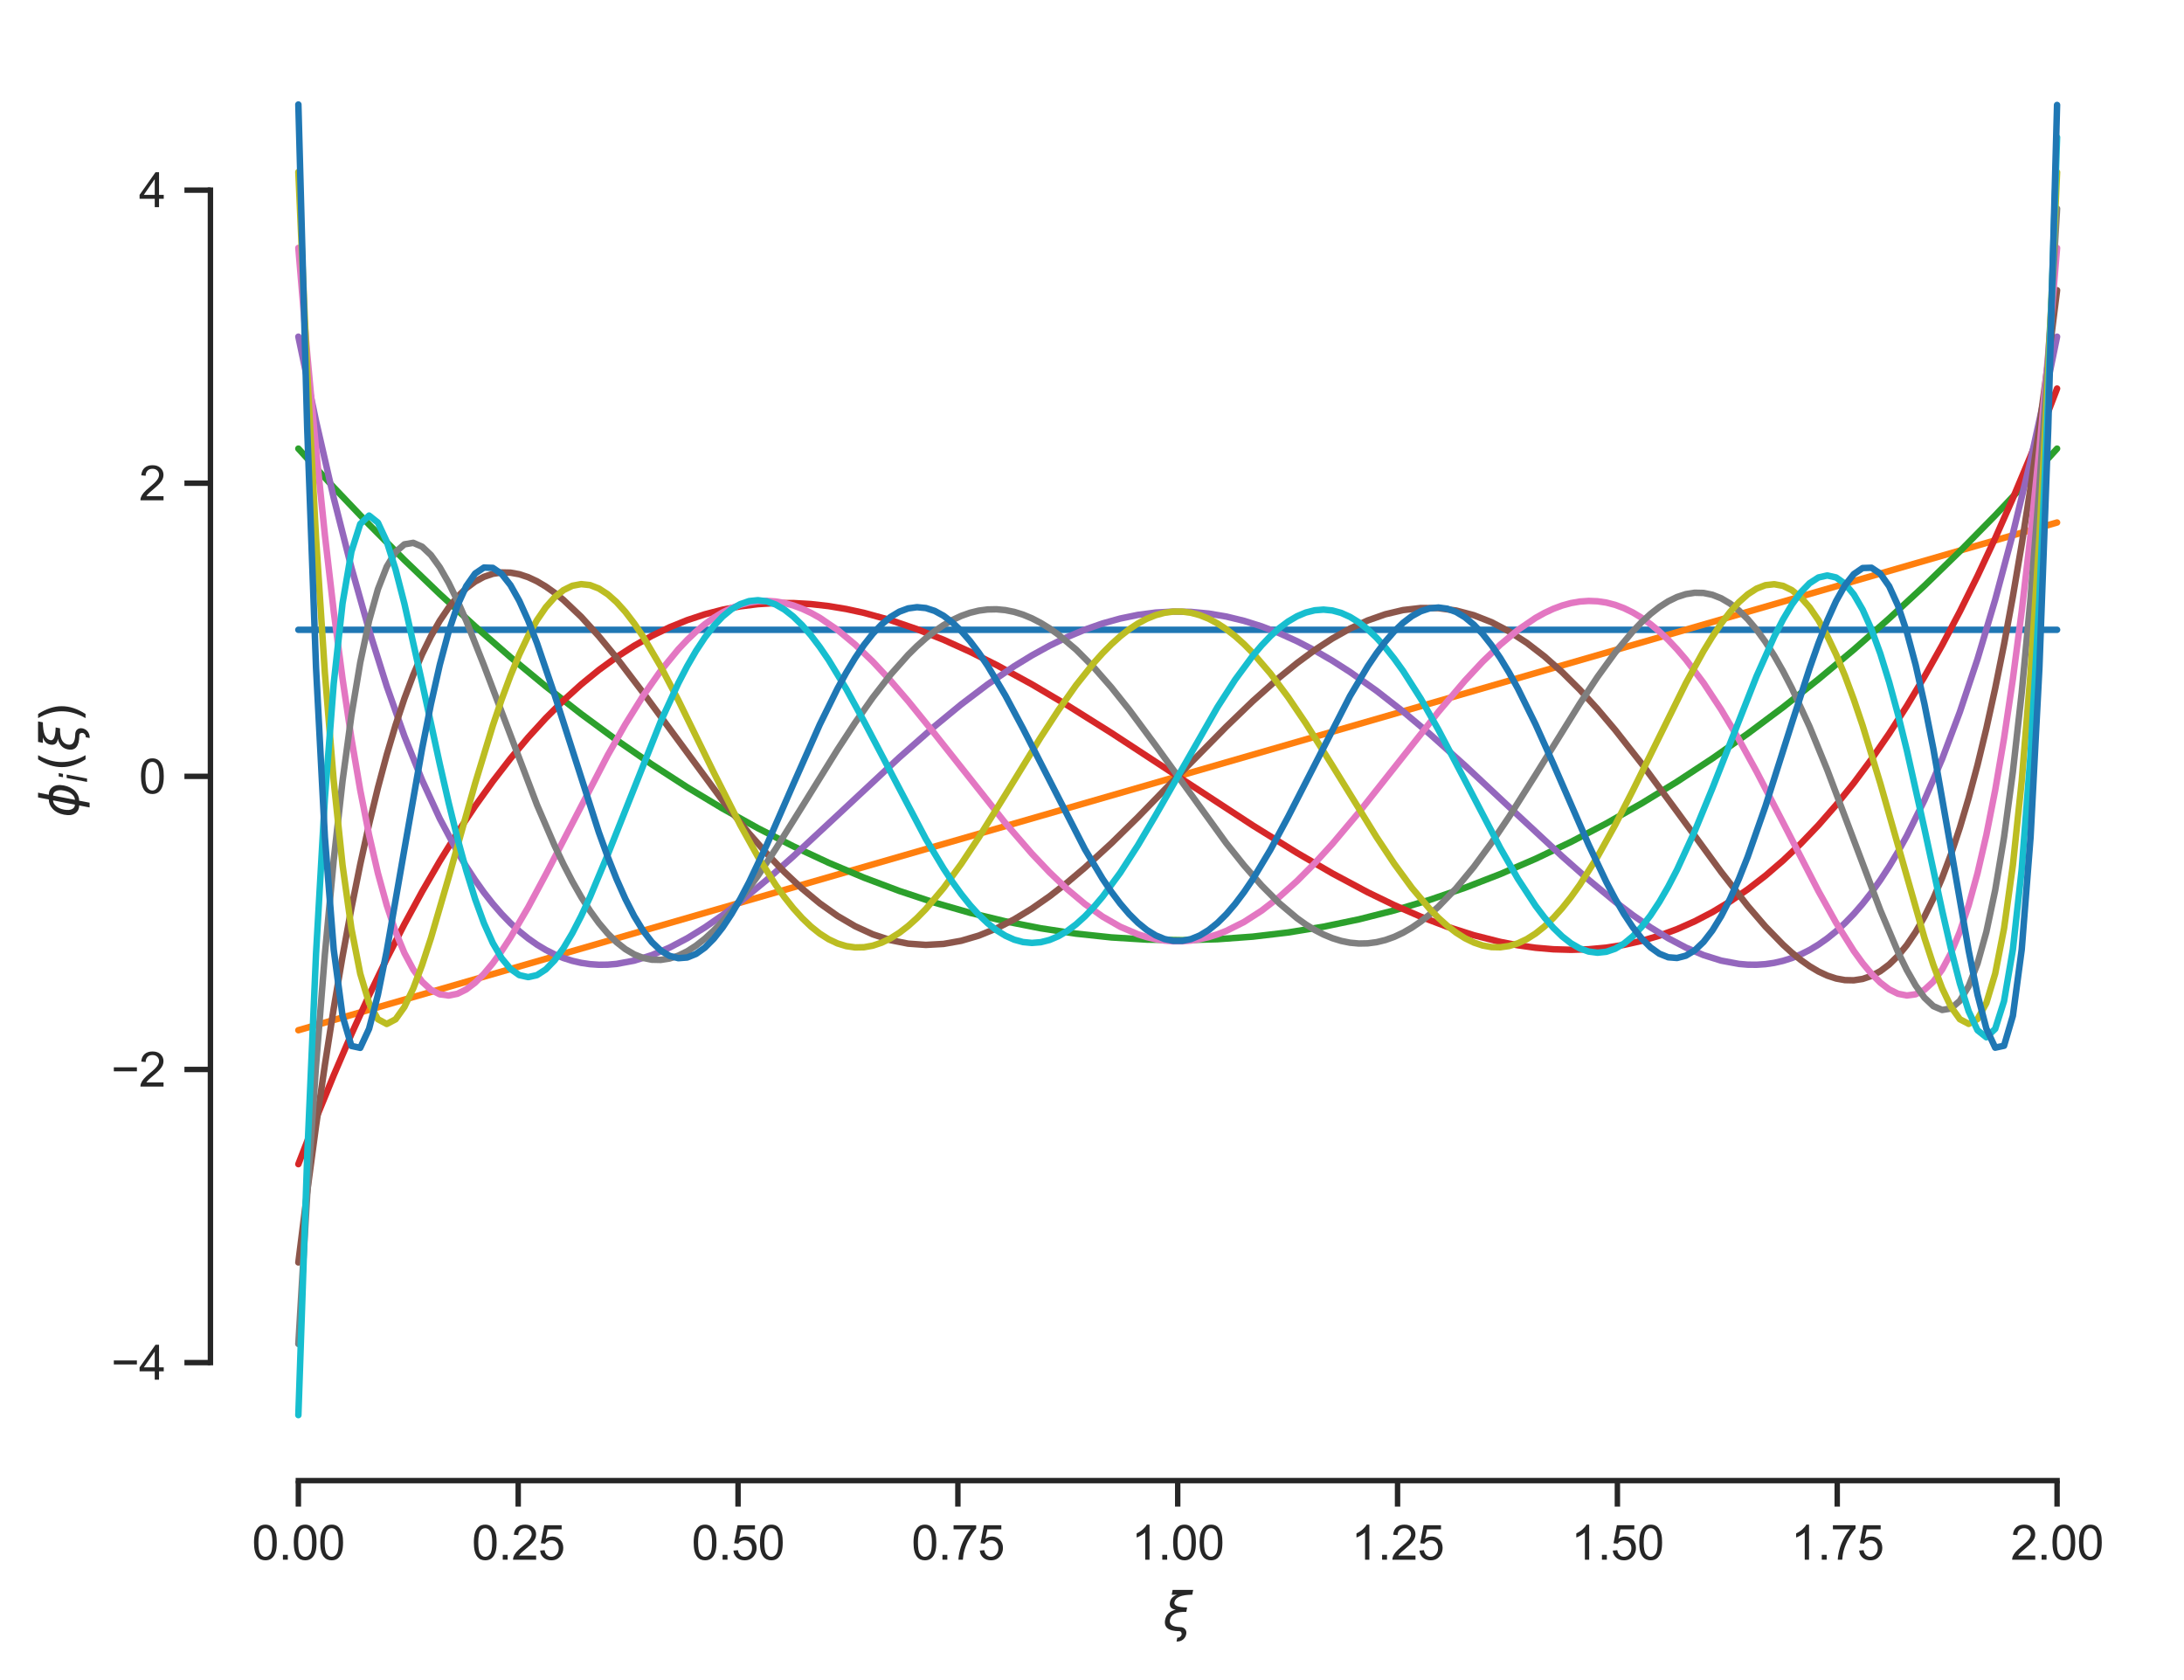 <?xml version="1.0" encoding="utf-8" standalone="no"?>
<!DOCTYPE svg PUBLIC "-//W3C//DTD SVG 1.1//EN"
  "http://www.w3.org/Graphics/SVG/1.1/DTD/svg11.dtd">
<svg xmlns:xlink="http://www.w3.org/1999/xlink" width="403.165pt" height="310.172pt" viewBox="0 0 403.165 310.172" xmlns="http://www.w3.org/2000/svg" version="1.1">
 <defs>
  <style type="text/css">*{stroke-linejoin: round; stroke-linecap: butt}</style>
 </defs>
 <g id="figure_1">
  <g id="patch_1">
   <path d="M 0 310.172 
L 403.165 310.172 
L 403.165 0 
L 0 0 
z
" style="fill: #ffffff"/>
  </g>
  <g id="axes_1">
   <g id="patch_2">
    <path d="M 38.845 273.312 
L 395.965 273.312 
L 395.965 7.2 
L 38.845 7.2 
z
" style="fill: #ffffff"/>
   </g>
   <g id="matplotlib.axis_1">
    <g id="xtick_1">
     <g id="line2d_1">
      <defs>
       <path id="md6986b0c62" d="M 0 0 
L 0 4.8 
" style="stroke: #262626"/>
      </defs>
      <g>
       <use xlink:href="#md6986b0c62" x="55.078" y="273.312" style="fill: #262626; stroke: #262626"/>
      </g>
     </g>
     <g id="text_1">
      <!-- 0.00 -->
      <g style="fill: #262626" transform="translate(46.515 287.911) scale(0.088 -0.088)">
       <defs>
        <path id="ArialMT-30" d="M 266 2259 
Q 266 3072 433 3567 
Q 600 4063 929 4331 
Q 1259 4600 1759 4600 
Q 2128 4600 2406 4451 
Q 2684 4303 2865 4023 
Q 3047 3744 3150 3342 
Q 3253 2941 3253 2259 
Q 3253 1453 3087 958 
Q 2922 463 2592 192 
Q 2263 -78 1759 -78 
Q 1097 -78 719 397 
Q 266 969 266 2259 
z
M 844 2259 
Q 844 1131 1108 757 
Q 1372 384 1759 384 
Q 2147 384 2411 759 
Q 2675 1134 2675 2259 
Q 2675 3391 2411 3762 
Q 2147 4134 1753 4134 
Q 1366 4134 1134 3806 
Q 844 3388 844 2259 
z
" transform="scale(0.016)"/>
        <path id="ArialMT-2e" d="M 581 0 
L 581 641 
L 1222 641 
L 1222 0 
L 581 0 
z
" transform="scale(0.016)"/>
       </defs>
       <use xlink:href="#ArialMT-30"/>
       <use xlink:href="#ArialMT-2e" x="55.615"/>
       <use xlink:href="#ArialMT-30" x="83.398"/>
       <use xlink:href="#ArialMT-30" x="139.014"/>
      </g>
     </g>
    </g>
    <g id="xtick_2">
     <g id="line2d_2">
      <g>
       <use xlink:href="#md6986b0c62" x="95.66" y="273.312" style="fill: #262626; stroke: #262626"/>
      </g>
     </g>
     <g id="text_2">
      <!-- 0.25 -->
      <g style="fill: #262626" transform="translate(87.097 287.911) scale(0.088 -0.088)">
       <defs>
        <path id="ArialMT-32" d="M 3222 541 
L 3222 0 
L 194 0 
Q 188 203 259 391 
Q 375 700 629 1000 
Q 884 1300 1366 1694 
Q 2113 2306 2375 2664 
Q 2638 3022 2638 3341 
Q 2638 3675 2398 3904 
Q 2159 4134 1775 4134 
Q 1369 4134 1125 3890 
Q 881 3647 878 3216 
L 300 3275 
Q 359 3922 746 4261 
Q 1134 4600 1788 4600 
Q 2447 4600 2831 4234 
Q 3216 3869 3216 3328 
Q 3216 3053 3103 2787 
Q 2991 2522 2730 2228 
Q 2469 1934 1863 1422 
Q 1356 997 1212 845 
Q 1069 694 975 541 
L 3222 541 
z
" transform="scale(0.016)"/>
        <path id="ArialMT-35" d="M 266 1200 
L 856 1250 
Q 922 819 1161 601 
Q 1400 384 1738 384 
Q 2144 384 2425 690 
Q 2706 997 2706 1503 
Q 2706 1984 2436 2262 
Q 2166 2541 1728 2541 
Q 1456 2541 1237 2417 
Q 1019 2294 894 2097 
L 366 2166 
L 809 4519 
L 3088 4519 
L 3088 3981 
L 1259 3981 
L 1013 2750 
Q 1425 3038 1878 3038 
Q 2478 3038 2890 2622 
Q 3303 2206 3303 1553 
Q 3303 931 2941 478 
Q 2500 -78 1738 -78 
Q 1113 -78 717 272 
Q 322 622 266 1200 
z
" transform="scale(0.016)"/>
       </defs>
       <use xlink:href="#ArialMT-30"/>
       <use xlink:href="#ArialMT-2e" x="55.615"/>
       <use xlink:href="#ArialMT-32" x="83.398"/>
       <use xlink:href="#ArialMT-35" x="139.014"/>
      </g>
     </g>
    </g>
    <g id="xtick_3">
     <g id="line2d_3">
      <g>
       <use xlink:href="#md6986b0c62" x="136.242" y="273.312" style="fill: #262626; stroke: #262626"/>
      </g>
     </g>
     <g id="text_3">
      <!-- 0.50 -->
      <g style="fill: #262626" transform="translate(127.679 287.911) scale(0.088 -0.088)">
       <use xlink:href="#ArialMT-30"/>
       <use xlink:href="#ArialMT-2e" x="55.615"/>
       <use xlink:href="#ArialMT-35" x="83.398"/>
       <use xlink:href="#ArialMT-30" x="139.014"/>
      </g>
     </g>
    </g>
    <g id="xtick_4">
     <g id="line2d_4">
      <g>
       <use xlink:href="#md6986b0c62" x="176.824" y="273.312" style="fill: #262626; stroke: #262626"/>
      </g>
     </g>
     <g id="text_4">
      <!-- 0.75 -->
      <g style="fill: #262626" transform="translate(168.261 287.911) scale(0.088 -0.088)">
       <defs>
        <path id="ArialMT-37" d="M 303 3981 
L 303 4522 
L 3269 4522 
L 3269 4084 
Q 2831 3619 2401 2847 
Q 1972 2075 1738 1259 
Q 1569 684 1522 0 
L 944 0 
Q 953 541 1156 1306 
Q 1359 2072 1739 2783 
Q 2119 3494 2547 3981 
L 303 3981 
z
" transform="scale(0.016)"/>
       </defs>
       <use xlink:href="#ArialMT-30"/>
       <use xlink:href="#ArialMT-2e" x="55.615"/>
       <use xlink:href="#ArialMT-37" x="83.398"/>
       <use xlink:href="#ArialMT-35" x="139.014"/>
      </g>
     </g>
    </g>
    <g id="xtick_5">
     <g id="line2d_5">
      <g>
       <use xlink:href="#md6986b0c62" x="217.405" y="273.312" style="fill: #262626; stroke: #262626"/>
      </g>
     </g>
     <g id="text_5">
      <!-- 1.00 -->
      <g style="fill: #262626" transform="translate(208.843 287.911) scale(0.088 -0.088)">
       <defs>
        <path id="ArialMT-31" d="M 2384 0 
L 1822 0 
L 1822 3584 
Q 1619 3391 1289 3197 
Q 959 3003 697 2906 
L 697 3450 
Q 1169 3672 1522 3987 
Q 1875 4303 2022 4600 
L 2384 4600 
L 2384 0 
z
" transform="scale(0.016)"/>
       </defs>
       <use xlink:href="#ArialMT-31"/>
       <use xlink:href="#ArialMT-2e" x="55.615"/>
       <use xlink:href="#ArialMT-30" x="83.398"/>
       <use xlink:href="#ArialMT-30" x="139.014"/>
      </g>
     </g>
    </g>
    <g id="xtick_6">
     <g id="line2d_6">
      <g>
       <use xlink:href="#md6986b0c62" x="257.987" y="273.312" style="fill: #262626; stroke: #262626"/>
      </g>
     </g>
     <g id="text_6">
      <!-- 1.25 -->
      <g style="fill: #262626" transform="translate(249.424 287.911) scale(0.088 -0.088)">
       <use xlink:href="#ArialMT-31"/>
       <use xlink:href="#ArialMT-2e" x="55.615"/>
       <use xlink:href="#ArialMT-32" x="83.398"/>
       <use xlink:href="#ArialMT-35" x="139.014"/>
      </g>
     </g>
    </g>
    <g id="xtick_7">
     <g id="line2d_7">
      <g>
       <use xlink:href="#md6986b0c62" x="298.569" y="273.312" style="fill: #262626; stroke: #262626"/>
      </g>
     </g>
     <g id="text_7">
      <!-- 1.50 -->
      <g style="fill: #262626" transform="translate(290.006 287.911) scale(0.088 -0.088)">
       <use xlink:href="#ArialMT-31"/>
       <use xlink:href="#ArialMT-2e" x="55.615"/>
       <use xlink:href="#ArialMT-35" x="83.398"/>
       <use xlink:href="#ArialMT-30" x="139.014"/>
      </g>
     </g>
    </g>
    <g id="xtick_8">
     <g id="line2d_8">
      <g>
       <use xlink:href="#md6986b0c62" x="339.151" y="273.312" style="fill: #262626; stroke: #262626"/>
      </g>
     </g>
     <g id="text_8">
      <!-- 1.75 -->
      <g style="fill: #262626" transform="translate(330.588 287.911) scale(0.088 -0.088)">
       <use xlink:href="#ArialMT-31"/>
       <use xlink:href="#ArialMT-2e" x="55.615"/>
       <use xlink:href="#ArialMT-37" x="83.398"/>
       <use xlink:href="#ArialMT-35" x="139.014"/>
      </g>
     </g>
    </g>
    <g id="xtick_9">
     <g id="line2d_9">
      <g>
       <use xlink:href="#md6986b0c62" x="379.733" y="273.312" style="fill: #262626; stroke: #262626"/>
      </g>
     </g>
     <g id="text_9">
      <!-- 2.00 -->
      <g style="fill: #262626" transform="translate(371.17 287.911) scale(0.088 -0.088)">
       <use xlink:href="#ArialMT-32"/>
       <use xlink:href="#ArialMT-2e" x="55.615"/>
       <use xlink:href="#ArialMT-30" x="83.398"/>
       <use xlink:href="#ArialMT-30" x="139.014"/>
      </g>
     </g>
    </g>
    <g id="text_10">
     <!-- $\xi$ -->
     <g style="fill: #262626" transform="translate(214.717 300.956) scale(0.096 -0.096)">
      <defs>
       <path id="DejaVuSans-Oblique-3be" d="M 2016 397 
Q 2428 394 2628 159 
Q 2844 -88 2772 -463 
Q 2700 -822 2422 -1072 
Q 2119 -1344 1609 -1344 
Q 1656 -1109 1700 -872 
Q 1913 -888 2072 -750 
Q 2194 -641 2216 -525 
Q 2247 -359 2175 -222 
Q 2100 -91 1922 -91 
Q -25 -91 241 1275 
Q 422 2213 1516 2488 
Q 663 2600 822 3413 
Q 941 4028 1678 4284 
L 1028 4284 
L 1141 4863 
L 3606 4863 
L 3494 4284 
Q 1528 4284 1350 3375 
Q 1234 2778 2881 2750 
L 2778 2219 
Q 1009 2288 819 1275 
Q 659 428 2016 397 
z
" transform="scale(0.016)"/>
      </defs>
      <use xlink:href="#DejaVuSans-Oblique-3be" transform="translate(0 0.016)"/>
     </g>
    </g>
   </g>
   <g id="matplotlib.axis_2">
    <g id="ytick_1">
     <g id="line2d_10">
      <defs>
       <path id="mecb8bf70ba" d="M 0 0 
L -4.8 0 
" style="stroke: #262626"/>
      </defs>
      <g>
       <use xlink:href="#mecb8bf70ba" x="38.845" y="251.528" style="fill: #262626; stroke: #262626"/>
      </g>
     </g>
     <g id="text_11">
      <!-- −4 -->
      <g style="fill: #262626" transform="translate(20.512 254.678) scale(0.088 -0.088)">
       <defs>
        <path id="ArialMT-2212" d="M 3381 1997 
L 356 1997 
L 356 2522 
L 3381 2522 
L 3381 1997 
z
" transform="scale(0.016)"/>
        <path id="ArialMT-34" d="M 2069 0 
L 2069 1097 
L 81 1097 
L 81 1613 
L 2172 4581 
L 2631 4581 
L 2631 1613 
L 3250 1613 
L 3250 1097 
L 2631 1097 
L 2631 0 
L 2069 0 
z
M 2069 1613 
L 2069 3678 
L 634 1613 
L 2069 1613 
z
" transform="scale(0.016)"/>
       </defs>
       <use xlink:href="#ArialMT-2212"/>
       <use xlink:href="#ArialMT-34" x="58.398"/>
      </g>
     </g>
    </g>
    <g id="ytick_2">
     <g id="line2d_11">
      <g>
       <use xlink:href="#mecb8bf70ba" x="38.845" y="197.419" style="fill: #262626; stroke: #262626"/>
      </g>
     </g>
     <g id="text_12">
      <!-- −2 -->
      <g style="fill: #262626" transform="translate(20.512 200.569) scale(0.088 -0.088)">
       <use xlink:href="#ArialMT-2212"/>
       <use xlink:href="#ArialMT-32" x="58.398"/>
      </g>
     </g>
    </g>
    <g id="ytick_3">
     <g id="line2d_12">
      <g>
       <use xlink:href="#mecb8bf70ba" x="38.845" y="143.31" style="fill: #262626; stroke: #262626"/>
      </g>
     </g>
     <g id="text_13">
      <!-- 0 -->
      <g style="fill: #262626" transform="translate(25.652 146.46) scale(0.088 -0.088)">
       <use xlink:href="#ArialMT-30"/>
      </g>
     </g>
    </g>
    <g id="ytick_4">
     <g id="line2d_13">
      <g>
       <use xlink:href="#mecb8bf70ba" x="38.845" y="89.201" style="fill: #262626; stroke: #262626"/>
      </g>
     </g>
     <g id="text_14">
      <!-- 2 -->
      <g style="fill: #262626" transform="translate(25.652 92.351) scale(0.088 -0.088)">
       <use xlink:href="#ArialMT-32"/>
      </g>
     </g>
    </g>
    <g id="ytick_5">
     <g id="line2d_14">
      <g>
       <use xlink:href="#mecb8bf70ba" x="38.845" y="35.092" style="fill: #262626; stroke: #262626"/>
      </g>
     </g>
     <g id="text_15">
      <!-- 4 -->
      <g style="fill: #262626" transform="translate(25.652 38.241) scale(0.088 -0.088)">
       <use xlink:href="#ArialMT-34"/>
      </g>
     </g>
    </g>
    <g id="text_16">
     <!-- $\phi_i(\xi)$ -->
     <g style="fill: #262626" transform="translate(14.496 150.912) rotate(-90) scale(0.096 -0.096)">
      <defs>
       <path id="DejaVuSans-Oblique-3d5" d="M 2991 4863 
L 2738 3572 
Q 3363 3572 3684 3094 
Q 4016 2606 3850 1747 
Q 3681 888 3159 400 
Q 2653 -78 2028 -78 
L 1784 -1331 
L 1213 -1331 
L 1456 -78 
Q 834 -78 509 400 
Q 178 888 347 1747 
Q 513 2606 1034 3094 
Q 1544 3572 2166 3572 
L 2419 4863 
L 2991 4863 
z
M 2128 434 
Q 2481 434 2784 756 
Q 3116 1116 3244 1747 
Q 3369 2372 3169 2738 
Q 2991 3059 2638 3059 
L 2128 434 
z
M 1556 434 
L 2066 3059 
Q 1716 3059 1413 2738 
Q 1072 2372 953 1747 
Q 834 1116 1028 756 
Q 1203 434 1556 434 
z
" transform="scale(0.016)"/>
       <path id="DejaVuSans-Oblique-69" d="M 1172 4863 
L 1747 4863 
L 1606 4134 
L 1031 4134 
L 1172 4863 
z
M 909 3500 
L 1484 3500 
L 800 0 
L 225 0 
L 909 3500 
z
" transform="scale(0.016)"/>
       <path id="DejaVuSans-28" d="M 1984 4856 
Q 1566 4138 1362 3434 
Q 1159 2731 1159 2009 
Q 1159 1288 1364 580 
Q 1569 -128 1984 -844 
L 1484 -844 
Q 1016 -109 783 600 
Q 550 1309 550 2009 
Q 550 2706 781 3412 
Q 1013 4119 1484 4856 
L 1984 4856 
z
" transform="scale(0.016)"/>
       <path id="DejaVuSans-29" d="M 513 4856 
L 1013 4856 
Q 1481 4119 1714 3412 
Q 1947 2706 1947 2009 
Q 1947 1309 1714 600 
Q 1481 -109 1013 -844 
L 513 -844 
Q 928 -128 1133 580 
Q 1338 1288 1338 2009 
Q 1338 2731 1133 3434 
Q 928 4138 513 4856 
z
" transform="scale(0.016)"/>
      </defs>
      <use xlink:href="#DejaVuSans-Oblique-3d5" transform="translate(0 0.016)"/>
      <use xlink:href="#DejaVuSans-Oblique-69" transform="translate(65.967 -16.391) scale(0.7)"/>
      <use xlink:href="#DejaVuSans-28" transform="translate(88.149 0.016)"/>
      <use xlink:href="#DejaVuSans-Oblique-3be" transform="translate(127.163 0.016)"/>
      <use xlink:href="#DejaVuSans-29" transform="translate(182.925 0.016)"/>
     </g>
    </g>
   </g>
   <g id="line2d_15">
    <path d="M 55.078 116.256 
L 379.733 116.256 
L 379.733 116.256 
" clip-path="url(#p1dd18bdf56)" style="fill: none; stroke: #1f77b4; stroke-width: 1.2; stroke-linecap: round"/>
   </g>
   <g id="line2d_16">
    <path d="M 55.078 190.171 
L 379.733 96.45 
L 379.733 96.45 
" clip-path="url(#p1dd18bdf56)" style="fill: none; stroke: #ff7f0e; stroke-width: 1.2; stroke-linecap: round"/>
   </g>
   <g id="line2d_17">
    <path d="M 55.078 82.815 
L 61.604 89.964 
L 68.13 96.82 
L 74.655 103.383 
L 81.181 109.652 
L 87.707 115.628 
L 94.232 121.311 
L 100.758 126.7 
L 107.284 131.796 
L 113.81 136.599 
L 120.335 141.108 
L 126.861 145.324 
L 133.387 149.247 
L 139.912 152.877 
L 146.438 156.213 
L 152.964 159.256 
L 159.49 162.006 
L 166.015 164.462 
L 172.541 166.625 
L 179.067 168.495 
L 185.592 170.071 
L 192.118 171.355 
L 198.644 172.344 
L 205.17 173.041 
L 211.695 173.444 
L 218.221 173.554 
L 224.747 173.371 
L 231.273 172.894 
L 237.798 172.125 
L 244.324 171.061 
L 250.85 169.705 
L 257.375 168.055 
L 263.901 166.112 
L 270.427 163.876 
L 276.953 161.346 
L 283.478 158.523 
L 290.004 155.407 
L 296.53 151.997 
L 303.055 148.294 
L 309.581 144.298 
L 316.107 140.009 
L 322.633 135.426 
L 329.158 130.55 
L 335.684 125.38 
L 342.21 119.918 
L 348.735 114.162 
L 355.261 108.113 
L 361.787 101.77 
L 368.313 95.134 
L 374.838 88.205 
L 379.733 82.816 
L 379.733 82.816 
" clip-path="url(#p1dd18bdf56)" style="fill: none; stroke: #2ca02c; stroke-width: 1.2; stroke-linecap: round"/>
   </g>
   <g id="line2d_18">
    <path d="M 55.078 214.891 
L 58.341 206.473 
L 61.604 198.481 
L 64.867 190.905 
L 68.13 183.736 
L 71.392 176.967 
L 74.655 170.587 
L 77.918 164.589 
L 81.181 158.964 
L 84.444 153.703 
L 87.707 148.798 
L 90.97 144.239 
L 94.232 140.018 
L 97.495 136.126 
L 100.758 132.554 
L 104.021 129.295 
L 107.284 126.338 
L 110.547 123.676 
L 113.81 121.299 
L 117.072 119.199 
L 120.335 117.367 
L 123.598 115.795 
L 126.861 114.473 
L 130.124 113.394 
L 133.387 112.547 
L 136.65 111.926 
L 139.912 111.52 
L 143.175 111.321 
L 146.438 111.32 
L 149.701 111.509 
L 152.964 111.879 
L 156.227 112.422 
L 159.49 113.128 
L 164.384 114.474 
L 169.278 116.139 
L 174.172 118.093 
L 179.067 120.308 
L 183.961 122.753 
L 190.487 126.32 
L 197.013 130.176 
L 205.17 135.294 
L 216.59 142.771 
L 231.273 152.372 
L 239.43 157.433 
L 245.955 161.223 
L 252.481 164.708 
L 257.375 167.079 
L 262.27 169.21 
L 267.164 171.071 
L 272.058 172.633 
L 276.953 173.867 
L 280.215 174.492 
L 283.478 174.949 
L 286.741 175.23 
L 290.004 175.325 
L 293.267 175.226 
L 296.53 174.925 
L 299.793 174.412 
L 303.055 173.679 
L 306.318 172.717 
L 309.581 171.517 
L 312.844 170.071 
L 316.107 168.37 
L 319.37 166.406 
L 322.633 164.168 
L 325.895 161.65 
L 329.158 158.841 
L 332.421 155.734 
L 335.684 152.32 
L 338.947 148.589 
L 342.21 144.534 
L 345.473 140.145 
L 348.735 135.413 
L 351.998 130.331 
L 355.261 124.889 
L 358.524 119.079 
L 361.787 112.891 
L 365.05 106.318 
L 368.313 99.349 
L 371.575 91.978 
L 374.838 84.195 
L 378.101 75.991 
L 379.733 71.728 
L 379.733 71.728 
" clip-path="url(#p1dd18bdf56)" style="fill: none; stroke: #d62728; stroke-width: 1.2; stroke-linecap: round"/>
   </g>
   <g id="line2d_19">
    <path d="M 55.078 62.147 
L 58.341 77.734 
L 61.604 91.914 
L 64.867 104.754 
L 68.13 116.32 
L 71.392 126.676 
L 74.655 135.885 
L 77.918 144.008 
L 81.181 151.106 
L 84.444 157.237 
L 86.075 159.958 
L 87.707 162.459 
L 89.338 164.747 
L 90.97 166.828 
L 92.601 168.71 
L 94.232 170.399 
L 95.864 171.901 
L 97.495 173.224 
L 99.127 174.373 
L 100.758 175.355 
L 102.39 176.177 
L 104.021 176.844 
L 105.652 177.362 
L 107.284 177.738 
L 108.915 177.977 
L 110.547 178.086 
L 112.178 178.069 
L 113.81 177.933 
L 117.072 177.326 
L 120.335 176.306 
L 123.598 174.917 
L 126.861 173.198 
L 130.124 171.19 
L 133.387 168.93 
L 136.65 166.454 
L 141.544 162.413 
L 146.438 158.079 
L 154.595 150.488 
L 166.015 139.818 
L 172.541 134.059 
L 177.435 130.03 
L 182.33 126.319 
L 187.224 122.98 
L 190.487 120.984 
L 193.75 119.186 
L 197.013 117.598 
L 200.275 116.228 
L 203.538 115.085 
L 206.801 114.175 
L 210.064 113.504 
L 213.327 113.075 
L 216.59 112.891 
L 219.853 112.952 
L 223.115 113.259 
L 226.378 113.809 
L 229.641 114.6 
L 232.904 115.627 
L 236.167 116.884 
L 239.43 118.364 
L 242.693 120.058 
L 245.955 121.956 
L 249.218 124.047 
L 254.113 127.515 
L 259.007 131.338 
L 263.901 135.459 
L 270.427 141.308 
L 280.215 150.485 
L 288.373 158.077 
L 293.267 162.41 
L 298.161 166.451 
L 301.424 168.927 
L 304.687 171.187 
L 307.95 173.195 
L 311.213 174.914 
L 314.475 176.303 
L 317.738 177.323 
L 321.001 177.931 
L 322.633 178.067 
L 324.264 178.083 
L 325.895 177.975 
L 327.527 177.736 
L 329.158 177.36 
L 330.79 176.842 
L 332.421 176.175 
L 334.053 175.353 
L 335.684 174.371 
L 337.315 173.222 
L 338.947 171.9 
L 340.578 170.397 
L 342.21 168.709 
L 343.841 166.827 
L 345.473 164.746 
L 347.104 162.459 
L 348.735 159.958 
L 350.367 157.237 
L 351.998 154.288 
L 355.261 147.681 
L 358.524 140.079 
L 361.787 131.421 
L 365.05 121.647 
L 368.313 110.695 
L 371.575 98.5 
L 374.838 84.999 
L 378.101 70.125 
L 379.733 62.151 
L 379.733 62.151 
" clip-path="url(#p1dd18bdf56)" style="fill: none; stroke: #9467bd; stroke-width: 1.2; stroke-linecap: round"/>
   </g>
   <g id="line2d_20">
    <path d="M 55.078 233.039 
L 56.71 219.981 
L 58.341 207.837 
L 59.972 196.57 
L 61.604 186.143 
L 63.235 176.522 
L 64.867 167.673 
L 66.498 159.561 
L 68.13 152.153 
L 69.761 145.419 
L 71.392 139.325 
L 73.024 133.843 
L 74.655 128.942 
L 76.287 124.593 
L 77.918 120.769 
L 79.55 117.442 
L 81.181 114.585 
L 82.812 112.173 
L 84.444 110.179 
L 86.075 108.581 
L 87.707 107.353 
L 89.338 106.474 
L 90.97 105.92 
L 92.601 105.671 
L 94.232 105.704 
L 95.864 106 
L 97.495 106.539 
L 99.127 107.302 
L 100.758 108.27 
L 102.39 109.426 
L 104.021 110.753 
L 107.284 113.854 
L 110.547 117.446 
L 113.81 121.416 
L 118.704 127.845 
L 133.387 147.782 
L 138.281 153.843 
L 141.544 157.561 
L 144.807 160.973 
L 148.07 164.045 
L 151.332 166.749 
L 154.595 169.065 
L 157.858 170.974 
L 161.121 172.468 
L 164.384 173.54 
L 167.647 174.19 
L 170.91 174.421 
L 174.172 174.241 
L 177.435 173.662 
L 180.698 172.701 
L 183.961 171.375 
L 187.224 169.707 
L 190.487 167.722 
L 193.75 165.448 
L 197.013 162.914 
L 200.275 160.152 
L 205.17 155.657 
L 210.064 150.845 
L 219.853 140.772 
L 226.378 134.136 
L 231.273 129.416 
L 236.167 125.054 
L 239.43 122.402 
L 242.693 119.994 
L 245.955 117.862 
L 249.218 116.032 
L 252.481 114.533 
L 255.744 113.387 
L 259.007 112.615 
L 262.27 112.235 
L 265.533 112.26 
L 268.795 112.7 
L 272.058 113.561 
L 275.321 114.845 
L 278.584 116.548 
L 281.847 118.663 
L 285.11 121.175 
L 288.373 124.067 
L 291.635 127.313 
L 294.898 130.883 
L 298.161 134.74 
L 303.055 140.967 
L 309.581 149.808 
L 317.738 160.97 
L 322.633 167.234 
L 325.895 171.029 
L 329.158 174.391 
L 330.79 175.872 
L 332.421 177.199 
L 334.053 178.355 
L 335.684 179.324 
L 337.315 180.086 
L 338.947 180.625 
L 340.578 180.921 
L 342.21 180.954 
L 343.841 180.704 
L 345.473 180.15 
L 347.104 179.271 
L 348.735 178.043 
L 350.367 176.444 
L 351.998 174.451 
L 353.63 172.038 
L 355.261 169.181 
L 356.893 165.853 
L 358.524 162.028 
L 360.155 157.679 
L 361.787 152.778 
L 363.418 147.295 
L 365.05 141.201 
L 366.681 134.466 
L 368.313 127.057 
L 369.944 118.945 
L 371.575 110.094 
L 373.207 100.473 
L 374.838 90.045 
L 376.47 78.777 
L 378.101 66.632 
L 379.733 53.573 
L 379.733 53.573 
" clip-path="url(#p1dd18bdf56)" style="fill: none; stroke: #8c564b; stroke-width: 1.2; stroke-linecap: round"/>
   </g>
   <g id="line2d_21">
    <path d="M 55.078 45.76 
L 56.71 65.333 
L 58.341 82.96 
L 59.972 98.757 
L 61.604 112.839 
L 63.235 125.313 
L 64.867 136.286 
L 66.498 145.857 
L 68.13 154.123 
L 69.761 161.175 
L 71.392 167.103 
L 73.024 171.992 
L 74.655 175.921 
L 76.287 178.968 
L 77.918 181.208 
L 79.55 182.71 
L 81.181 183.542 
L 82.812 183.766 
L 84.444 183.445 
L 86.075 182.634 
L 87.707 181.39 
L 89.338 179.762 
L 90.97 177.801 
L 92.601 175.551 
L 94.232 173.057 
L 97.495 167.494 
L 100.758 161.409 
L 112.178 139.415 
L 115.441 133.69 
L 118.704 128.461 
L 121.967 123.822 
L 125.23 119.843 
L 126.861 118.116 
L 128.492 116.572 
L 130.124 115.212 
L 131.755 114.039 
L 133.387 113.054 
L 135.018 112.256 
L 136.65 111.646 
L 138.281 111.221 
L 139.912 110.979 
L 141.544 110.916 
L 143.175 111.029 
L 144.807 111.312 
L 146.438 111.761 
L 148.07 112.369 
L 149.701 113.131 
L 151.332 114.039 
L 154.595 116.265 
L 157.858 118.985 
L 161.121 122.131 
L 164.384 125.633 
L 167.647 129.416 
L 172.541 135.455 
L 185.592 151.937 
L 190.487 157.588 
L 193.75 161.026 
L 197.013 164.137 
L 200.275 166.874 
L 203.538 169.196 
L 206.801 171.069 
L 210.064 172.465 
L 211.695 172.977 
L 213.327 173.363 
L 214.958 173.622 
L 216.59 173.751 
L 218.221 173.751 
L 219.853 173.622 
L 221.484 173.365 
L 223.115 172.98 
L 224.747 172.468 
L 226.378 171.832 
L 229.641 170.196 
L 232.904 168.095 
L 236.167 165.562 
L 239.43 162.633 
L 242.693 159.353 
L 245.955 155.773 
L 250.85 149.961 
L 257.375 141.719 
L 265.533 131.402 
L 270.427 125.646 
L 273.69 122.144 
L 276.953 118.998 
L 280.215 116.278 
L 283.478 114.051 
L 285.11 113.143 
L 286.741 112.381 
L 288.373 111.772 
L 290.004 111.322 
L 291.635 111.039 
L 293.267 110.926 
L 294.898 110.988 
L 296.53 111.23 
L 298.161 111.654 
L 299.793 112.264 
L 301.424 113.061 
L 303.055 114.045 
L 304.687 115.218 
L 306.318 116.577 
L 307.95 118.121 
L 309.581 119.847 
L 311.213 121.75 
L 314.475 126.065 
L 317.738 131.008 
L 321.001 136.497 
L 324.264 142.426 
L 329.158 151.853 
L 335.684 164.494 
L 338.947 170.351 
L 342.21 175.544 
L 343.841 177.793 
L 345.473 179.754 
L 347.104 181.382 
L 348.735 182.627 
L 350.367 183.437 
L 351.998 183.759 
L 353.63 183.534 
L 355.261 182.703 
L 356.893 181.201 
L 358.524 178.962 
L 360.155 175.916 
L 361.787 171.987 
L 363.418 167.1 
L 365.05 161.173 
L 366.681 154.122 
L 368.313 145.857 
L 369.944 136.288 
L 371.575 125.317 
L 373.207 112.844 
L 374.838 98.765 
L 376.47 82.97 
L 378.101 65.346 
L 379.733 45.775 
L 379.733 45.775 
" clip-path="url(#p1dd18bdf56)" style="fill: none; stroke: #e377c2; stroke-width: 1.2; stroke-linecap: round"/>
   </g>
   <g id="line2d_22">
    <path d="M 55.078 248.084 
L 56.71 220.543 
L 58.341 196.679 
L 59.972 176.183 
L 61.604 158.764 
L 63.235 144.148 
L 64.867 132.077 
L 66.498 122.308 
L 68.13 114.612 
L 69.761 108.775 
L 71.392 104.597 
L 73.024 101.89 
L 74.655 100.48 
L 76.287 100.203 
L 77.918 100.909 
L 79.55 102.457 
L 81.181 104.716 
L 82.812 107.568 
L 84.444 110.902 
L 86.075 114.616 
L 89.338 122.826 
L 99.127 148.573 
L 102.39 156.127 
L 104.021 159.548 
L 105.652 162.699 
L 107.284 165.563 
L 108.915 168.126 
L 110.547 170.376 
L 112.178 172.308 
L 113.81 173.917 
L 115.441 175.203 
L 117.072 176.168 
L 118.704 176.816 
L 120.335 177.154 
L 121.967 177.19 
L 123.598 176.936 
L 125.23 176.403 
L 126.861 175.605 
L 128.492 174.556 
L 130.124 173.274 
L 131.755 171.775 
L 133.387 170.076 
L 136.65 166.152 
L 139.912 161.654 
L 143.175 156.736 
L 148.07 148.906 
L 154.595 138.388 
L 157.858 133.4 
L 161.121 128.752 
L 164.384 124.547 
L 167.647 120.874 
L 169.278 119.26 
L 170.91 117.806 
L 172.541 116.517 
L 174.172 115.399 
L 175.804 114.457 
L 177.435 113.694 
L 179.067 113.113 
L 180.698 112.715 
L 182.33 112.501 
L 183.961 112.47 
L 185.592 112.621 
L 187.224 112.951 
L 188.855 113.458 
L 190.487 114.136 
L 192.118 114.982 
L 193.75 115.989 
L 195.381 117.15 
L 198.644 119.906 
L 201.907 123.184 
L 205.17 126.908 
L 208.433 130.992 
L 213.327 137.594 
L 226.378 155.656 
L 229.641 159.739 
L 232.904 163.461 
L 236.167 166.738 
L 239.43 169.492 
L 241.061 170.653 
L 242.693 171.659 
L 244.324 172.503 
L 245.955 173.181 
L 247.587 173.686 
L 249.218 174.015 
L 250.85 174.165 
L 252.481 174.133 
L 254.113 173.918 
L 255.744 173.519 
L 257.375 172.936 
L 259.007 172.172 
L 260.638 171.229 
L 262.27 170.11 
L 263.901 168.82 
L 265.533 167.364 
L 268.795 163.982 
L 272.058 160.031 
L 275.321 155.59 
L 278.584 150.756 
L 283.478 143.012 
L 291.635 129.872 
L 294.898 124.952 
L 298.161 120.454 
L 301.424 116.53 
L 303.055 114.831 
L 304.687 113.331 
L 306.318 112.049 
L 307.95 111.001 
L 309.581 110.204 
L 311.213 109.671 
L 312.844 109.417 
L 314.475 109.454 
L 316.107 109.792 
L 317.738 110.441 
L 319.37 111.407 
L 321.001 112.693 
L 322.633 114.304 
L 324.264 116.236 
L 325.895 118.488 
L 327.527 121.052 
L 329.158 123.917 
L 330.79 127.069 
L 334.053 134.16 
L 337.315 142.123 
L 342.21 155.073 
L 347.104 168.01 
L 350.367 175.729 
L 351.998 179.063 
L 353.63 181.916 
L 355.261 184.176 
L 356.893 185.723 
L 358.524 186.429 
L 360.155 186.152 
L 361.787 184.741 
L 363.418 182.033 
L 365.05 177.854 
L 366.681 172.015 
L 368.313 164.317 
L 369.944 154.545 
L 371.575 142.471 
L 373.207 127.852 
L 374.838 110.429 
L 376.47 89.928 
L 378.101 66.058 
L 379.733 38.511 
L 379.733 38.511 
" clip-path="url(#p1dd18bdf56)" style="fill: none; stroke: #7f7f7f; stroke-width: 1.2; stroke-linecap: round"/>
   </g>
   <g id="line2d_23">
    <path d="M 55.078 31.747 
L 56.71 68.687 
L 58.341 99.281 
L 59.972 124.227 
L 61.604 144.172 
L 63.235 159.712 
L 64.867 171.396 
L 66.498 179.727 
L 68.13 185.166 
L 69.761 188.135 
L 71.392 189.017 
L 73.024 188.158 
L 74.655 185.875 
L 76.287 182.449 
L 77.918 178.136 
L 79.55 173.162 
L 82.812 162.01 
L 87.707 144.616 
L 90.97 133.937 
L 92.601 129.122 
L 94.232 124.732 
L 95.864 120.809 
L 97.495 117.383 
L 99.127 114.476 
L 100.758 112.097 
L 102.39 110.25 
L 104.021 108.931 
L 105.652 108.128 
L 107.284 107.826 
L 108.915 108.002 
L 110.547 108.633 
L 112.178 109.688 
L 113.81 111.137 
L 115.441 112.945 
L 117.072 115.076 
L 118.704 117.493 
L 121.967 123.035 
L 125.23 129.264 
L 131.755 142.593 
L 136.65 152.281 
L 139.912 158.149 
L 143.175 163.324 
L 144.807 165.603 
L 146.438 167.656 
L 148.07 169.468 
L 149.701 171.031 
L 151.332 172.335 
L 152.964 173.375 
L 154.595 174.147 
L 156.227 174.649 
L 157.858 174.883 
L 159.49 174.852 
L 161.121 174.559 
L 162.752 174.011 
L 164.384 173.217 
L 166.015 172.186 
L 167.647 170.931 
L 169.278 169.463 
L 170.91 167.798 
L 174.172 163.935 
L 177.435 159.476 
L 180.698 154.568 
L 185.592 146.702 
L 192.118 136.1 
L 195.381 131.097 
L 198.644 126.482 
L 201.907 122.384 
L 203.538 120.565 
L 205.17 118.915 
L 206.801 117.446 
L 208.433 116.168 
L 210.064 115.089 
L 211.695 114.217 
L 213.327 113.558 
L 214.958 113.116 
L 216.59 112.893 
L 218.221 112.892 
L 219.853 113.112 
L 221.484 113.552 
L 223.115 114.209 
L 224.747 115.079 
L 226.378 116.155 
L 228.01 117.431 
L 229.641 118.898 
L 231.273 120.545 
L 234.535 124.338 
L 237.798 128.706 
L 241.061 133.529 
L 245.955 141.319 
L 254.113 154.531 
L 257.375 159.439 
L 260.638 163.898 
L 263.901 167.762 
L 265.533 169.429 
L 267.164 170.897 
L 268.795 172.154 
L 270.427 173.185 
L 272.058 173.98 
L 273.69 174.529 
L 275.321 174.824 
L 276.953 174.857 
L 278.584 174.625 
L 280.215 174.124 
L 281.847 173.354 
L 283.478 172.316 
L 285.11 171.014 
L 286.741 169.454 
L 288.373 167.643 
L 290.004 165.593 
L 291.635 163.316 
L 294.898 158.146 
L 298.161 152.281 
L 301.424 145.909 
L 311.213 126.097 
L 314.475 120.176 
L 316.107 117.511 
L 317.738 115.094 
L 319.37 112.963 
L 321.001 111.156 
L 322.633 109.707 
L 324.264 108.652 
L 325.895 108.021 
L 327.527 107.843 
L 329.158 108.145 
L 330.79 108.947 
L 332.421 110.265 
L 334.053 112.111 
L 335.684 114.488 
L 337.315 117.394 
L 338.947 120.817 
L 340.578 124.738 
L 342.21 129.126 
L 343.841 133.939 
L 347.104 144.613 
L 355.261 173.148 
L 356.893 178.121 
L 358.524 182.433 
L 360.155 185.857 
L 361.787 188.14 
L 363.418 188.999 
L 365.05 188.118 
L 366.681 185.151 
L 368.313 179.714 
L 369.944 171.386 
L 371.575 159.707 
L 373.207 144.172 
L 374.838 124.235 
L 376.47 99.297 
L 378.101 68.715 
L 379.733 31.786 
L 379.733 31.786 
" clip-path="url(#p1dd18bdf56)" style="fill: none; stroke: #bcbd22; stroke-width: 1.2; stroke-linecap: round"/>
   </g>
   <g id="line2d_24">
    <path d="M 55.078 261.216 
L 56.71 213.513 
L 58.341 176.036 
L 59.972 147.354 
L 61.604 126.18 
L 63.235 111.355 
L 64.867 101.844 
L 66.498 96.723 
L 68.13 95.171 
L 69.761 96.465 
L 71.392 99.966 
L 73.024 105.12 
L 74.655 111.444 
L 77.918 126.007 
L 81.181 141.04 
L 82.812 148.142 
L 84.444 154.74 
L 86.075 160.709 
L 87.707 165.959 
L 89.338 170.425 
L 90.97 174.069 
L 92.601 176.875 
L 94.232 178.846 
L 95.864 180.001 
L 97.495 180.371 
L 99.127 180.001 
L 100.758 178.943 
L 102.39 177.256 
L 104.021 175.007 
L 105.652 172.264 
L 107.284 169.098 
L 108.915 165.583 
L 112.178 157.793 
L 121.967 133.181 
L 125.23 126.092 
L 126.861 122.958 
L 128.492 120.141 
L 130.124 117.667 
L 131.755 115.554 
L 133.387 113.82 
L 135.018 112.473 
L 136.65 111.52 
L 138.281 110.961 
L 139.912 110.791 
L 141.544 111.004 
L 143.175 111.588 
L 144.807 112.528 
L 146.438 113.805 
L 148.07 115.398 
L 149.701 117.283 
L 151.332 119.434 
L 152.964 121.823 
L 156.227 127.195 
L 159.49 133.149 
L 170.91 154.858 
L 174.172 160.306 
L 175.804 162.77 
L 177.435 165.033 
L 179.067 167.074 
L 180.698 168.877 
L 182.33 170.427 
L 183.961 171.713 
L 185.592 172.724 
L 187.224 173.454 
L 188.855 173.898 
L 190.487 174.055 
L 192.118 173.924 
L 193.75 173.509 
L 195.381 172.816 
L 197.013 171.852 
L 198.644 170.627 
L 200.275 169.154 
L 201.907 167.446 
L 203.538 165.521 
L 206.801 161.092 
L 210.064 156.026 
L 213.327 150.508 
L 224.747 130.525 
L 228.01 125.463 
L 231.273 121.037 
L 232.904 119.115 
L 234.535 117.41 
L 236.167 115.94 
L 237.798 114.718 
L 239.43 113.758 
L 241.061 113.068 
L 242.693 112.656 
L 244.324 112.529 
L 245.955 112.69 
L 247.587 113.138 
L 249.218 113.872 
L 250.85 114.887 
L 252.481 116.177 
L 254.113 117.731 
L 255.744 119.538 
L 257.375 121.583 
L 259.007 123.849 
L 262.27 128.966 
L 265.533 134.71 
L 270.427 144.037 
L 276.953 156.536 
L 280.215 162.234 
L 283.478 167.222 
L 285.11 169.373 
L 286.741 171.258 
L 288.373 172.851 
L 290.004 174.127 
L 291.635 175.066 
L 293.267 175.649 
L 294.898 175.861 
L 296.53 175.69 
L 298.161 175.128 
L 299.793 174.173 
L 301.424 172.824 
L 303.055 171.087 
L 304.687 168.972 
L 306.318 166.494 
L 307.95 163.674 
L 309.581 160.538 
L 312.844 153.442 
L 316.107 145.518 
L 324.264 124.812 
L 327.527 117.501 
L 329.158 114.334 
L 330.79 111.59 
L 332.421 109.34 
L 334.053 107.653 
L 335.684 106.595 
L 337.315 106.225 
L 338.947 106.596 
L 340.578 107.752 
L 342.21 109.725 
L 343.841 112.534 
L 345.473 116.181 
L 347.104 120.65 
L 348.735 125.903 
L 350.367 131.876 
L 351.998 138.478 
L 355.261 153.034 
L 358.524 168.112 
L 360.155 175.195 
L 361.787 181.522 
L 363.418 186.678 
L 365.05 190.181 
L 366.681 191.474 
L 368.313 189.921 
L 369.944 184.797 
L 371.575 175.281 
L 373.207 160.448 
L 374.838 139.263 
L 376.47 110.567 
L 378.101 73.072 
L 379.733 25.347 
L 379.733 25.347 
" clip-path="url(#p1dd18bdf56)" style="fill: none; stroke: #17becf; stroke-width: 1.2; stroke-linecap: round"/>
   </g>
   <g id="line2d_25">
    <path d="M 55.078 19.296 
L 56.71 79.065 
L 58.341 123.251 
L 59.972 154.54 
L 61.604 175.284 
L 63.235 187.534 
L 64.867 193.071 
L 66.498 193.425 
L 68.13 189.907 
L 69.761 183.627 
L 71.392 175.517 
L 74.655 156.758 
L 77.918 138.219 
L 79.55 129.973 
L 81.181 122.727 
L 82.812 116.632 
L 84.444 111.773 
L 86.075 108.187 
L 87.707 105.866 
L 89.338 104.768 
L 90.97 104.824 
L 92.601 105.942 
L 94.232 108.013 
L 95.864 110.917 
L 97.495 114.528 
L 99.127 118.715 
L 102.39 128.292 
L 110.547 153.647 
L 112.178 158.14 
L 113.81 162.253 
L 115.441 165.927 
L 117.072 169.116 
L 118.704 171.782 
L 120.335 173.902 
L 121.967 175.458 
L 123.598 176.447 
L 125.23 176.872 
L 126.861 176.745 
L 128.492 176.085 
L 130.124 174.921 
L 131.755 173.284 
L 133.387 171.214 
L 135.018 168.753 
L 136.65 165.948 
L 138.281 162.848 
L 141.544 155.973 
L 146.438 144.769 
L 151.332 133.741 
L 154.595 127.117 
L 156.227 124.146 
L 157.858 121.448 
L 159.49 119.051 
L 161.121 116.982 
L 162.752 115.259 
L 164.384 113.899 
L 166.015 112.912 
L 167.647 112.306 
L 169.278 112.082 
L 170.91 112.238 
L 172.541 112.767 
L 174.172 113.659 
L 175.804 114.898 
L 177.435 116.466 
L 179.067 118.342 
L 180.698 120.501 
L 182.33 122.916 
L 185.592 128.388 
L 188.855 134.498 
L 200.275 156.768 
L 203.538 162.22 
L 205.17 164.635 
L 206.801 166.808 
L 208.433 168.716 
L 210.064 170.338 
L 211.695 171.657 
L 213.327 172.659 
L 214.958 173.335 
L 216.59 173.676 
L 218.221 173.679 
L 219.853 173.345 
L 221.484 172.676 
L 223.115 171.68 
L 224.747 170.367 
L 226.378 168.752 
L 228.01 166.85 
L 229.641 164.683 
L 231.273 162.273 
L 234.535 156.831 
L 237.798 150.757 
L 249.218 128.472 
L 252.481 122.998 
L 254.113 120.583 
L 255.744 118.422 
L 257.375 116.544 
L 259.007 114.973 
L 260.638 113.73 
L 262.27 112.835 
L 263.901 112.302 
L 265.533 112.142 
L 267.164 112.361 
L 268.795 112.962 
L 270.427 113.944 
L 272.058 115.298 
L 273.69 117.016 
L 275.321 119.08 
L 276.953 121.471 
L 278.584 124.163 
L 280.215 127.129 
L 283.478 133.741 
L 286.741 140.996 
L 293.267 155.946 
L 296.53 162.815 
L 298.161 165.912 
L 299.793 168.715 
L 301.424 171.175 
L 303.055 173.244 
L 304.687 174.881 
L 306.318 176.046 
L 307.95 176.706 
L 309.581 176.835 
L 311.213 176.412 
L 312.844 175.426 
L 314.475 173.872 
L 316.107 171.756 
L 317.738 169.093 
L 319.37 165.909 
L 321.001 162.239 
L 322.633 158.131 
L 325.895 148.844 
L 330.79 133.442 
L 334.053 123.367 
L 335.684 118.74 
L 337.315 114.556 
L 338.947 110.947 
L 340.578 108.044 
L 342.21 105.974 
L 343.841 104.856 
L 345.473 104.8 
L 347.104 105.895 
L 348.735 108.213 
L 350.367 111.796 
L 351.998 116.651 
L 353.63 122.741 
L 355.261 129.98 
L 356.893 138.221 
L 360.155 156.746 
L 363.418 175.492 
L 365.05 183.596 
L 366.681 189.873 
L 368.313 193.39 
L 369.944 193.037 
L 371.575 187.505 
L 373.207 175.263 
L 374.838 154.534 
L 376.47 123.266 
L 378.101 79.108 
L 379.733 19.377 
L 379.733 19.377 
" clip-path="url(#p1dd18bdf56)" style="fill: none; stroke: #1f77b4; stroke-width: 1.2; stroke-linecap: round"/>
   </g>
   <g id="patch_3">
    <path d="M 38.845 251.528 
L 38.845 35.092 
" style="fill: none; stroke: #262626; stroke-linejoin: miter; stroke-linecap: square"/>
   </g>
   <g id="patch_4">
    <path d="M 55.078 273.312 
L 379.733 273.312 
" style="fill: none; stroke: #262626; stroke-linejoin: miter; stroke-linecap: square"/>
   </g>
  </g>
 </g>
 <defs>
  <clipPath id="p1dd18bdf56">
   <rect x="38.845" y="7.2" width="357.12" height="266.112"/>
  </clipPath>
 </defs>
</svg>